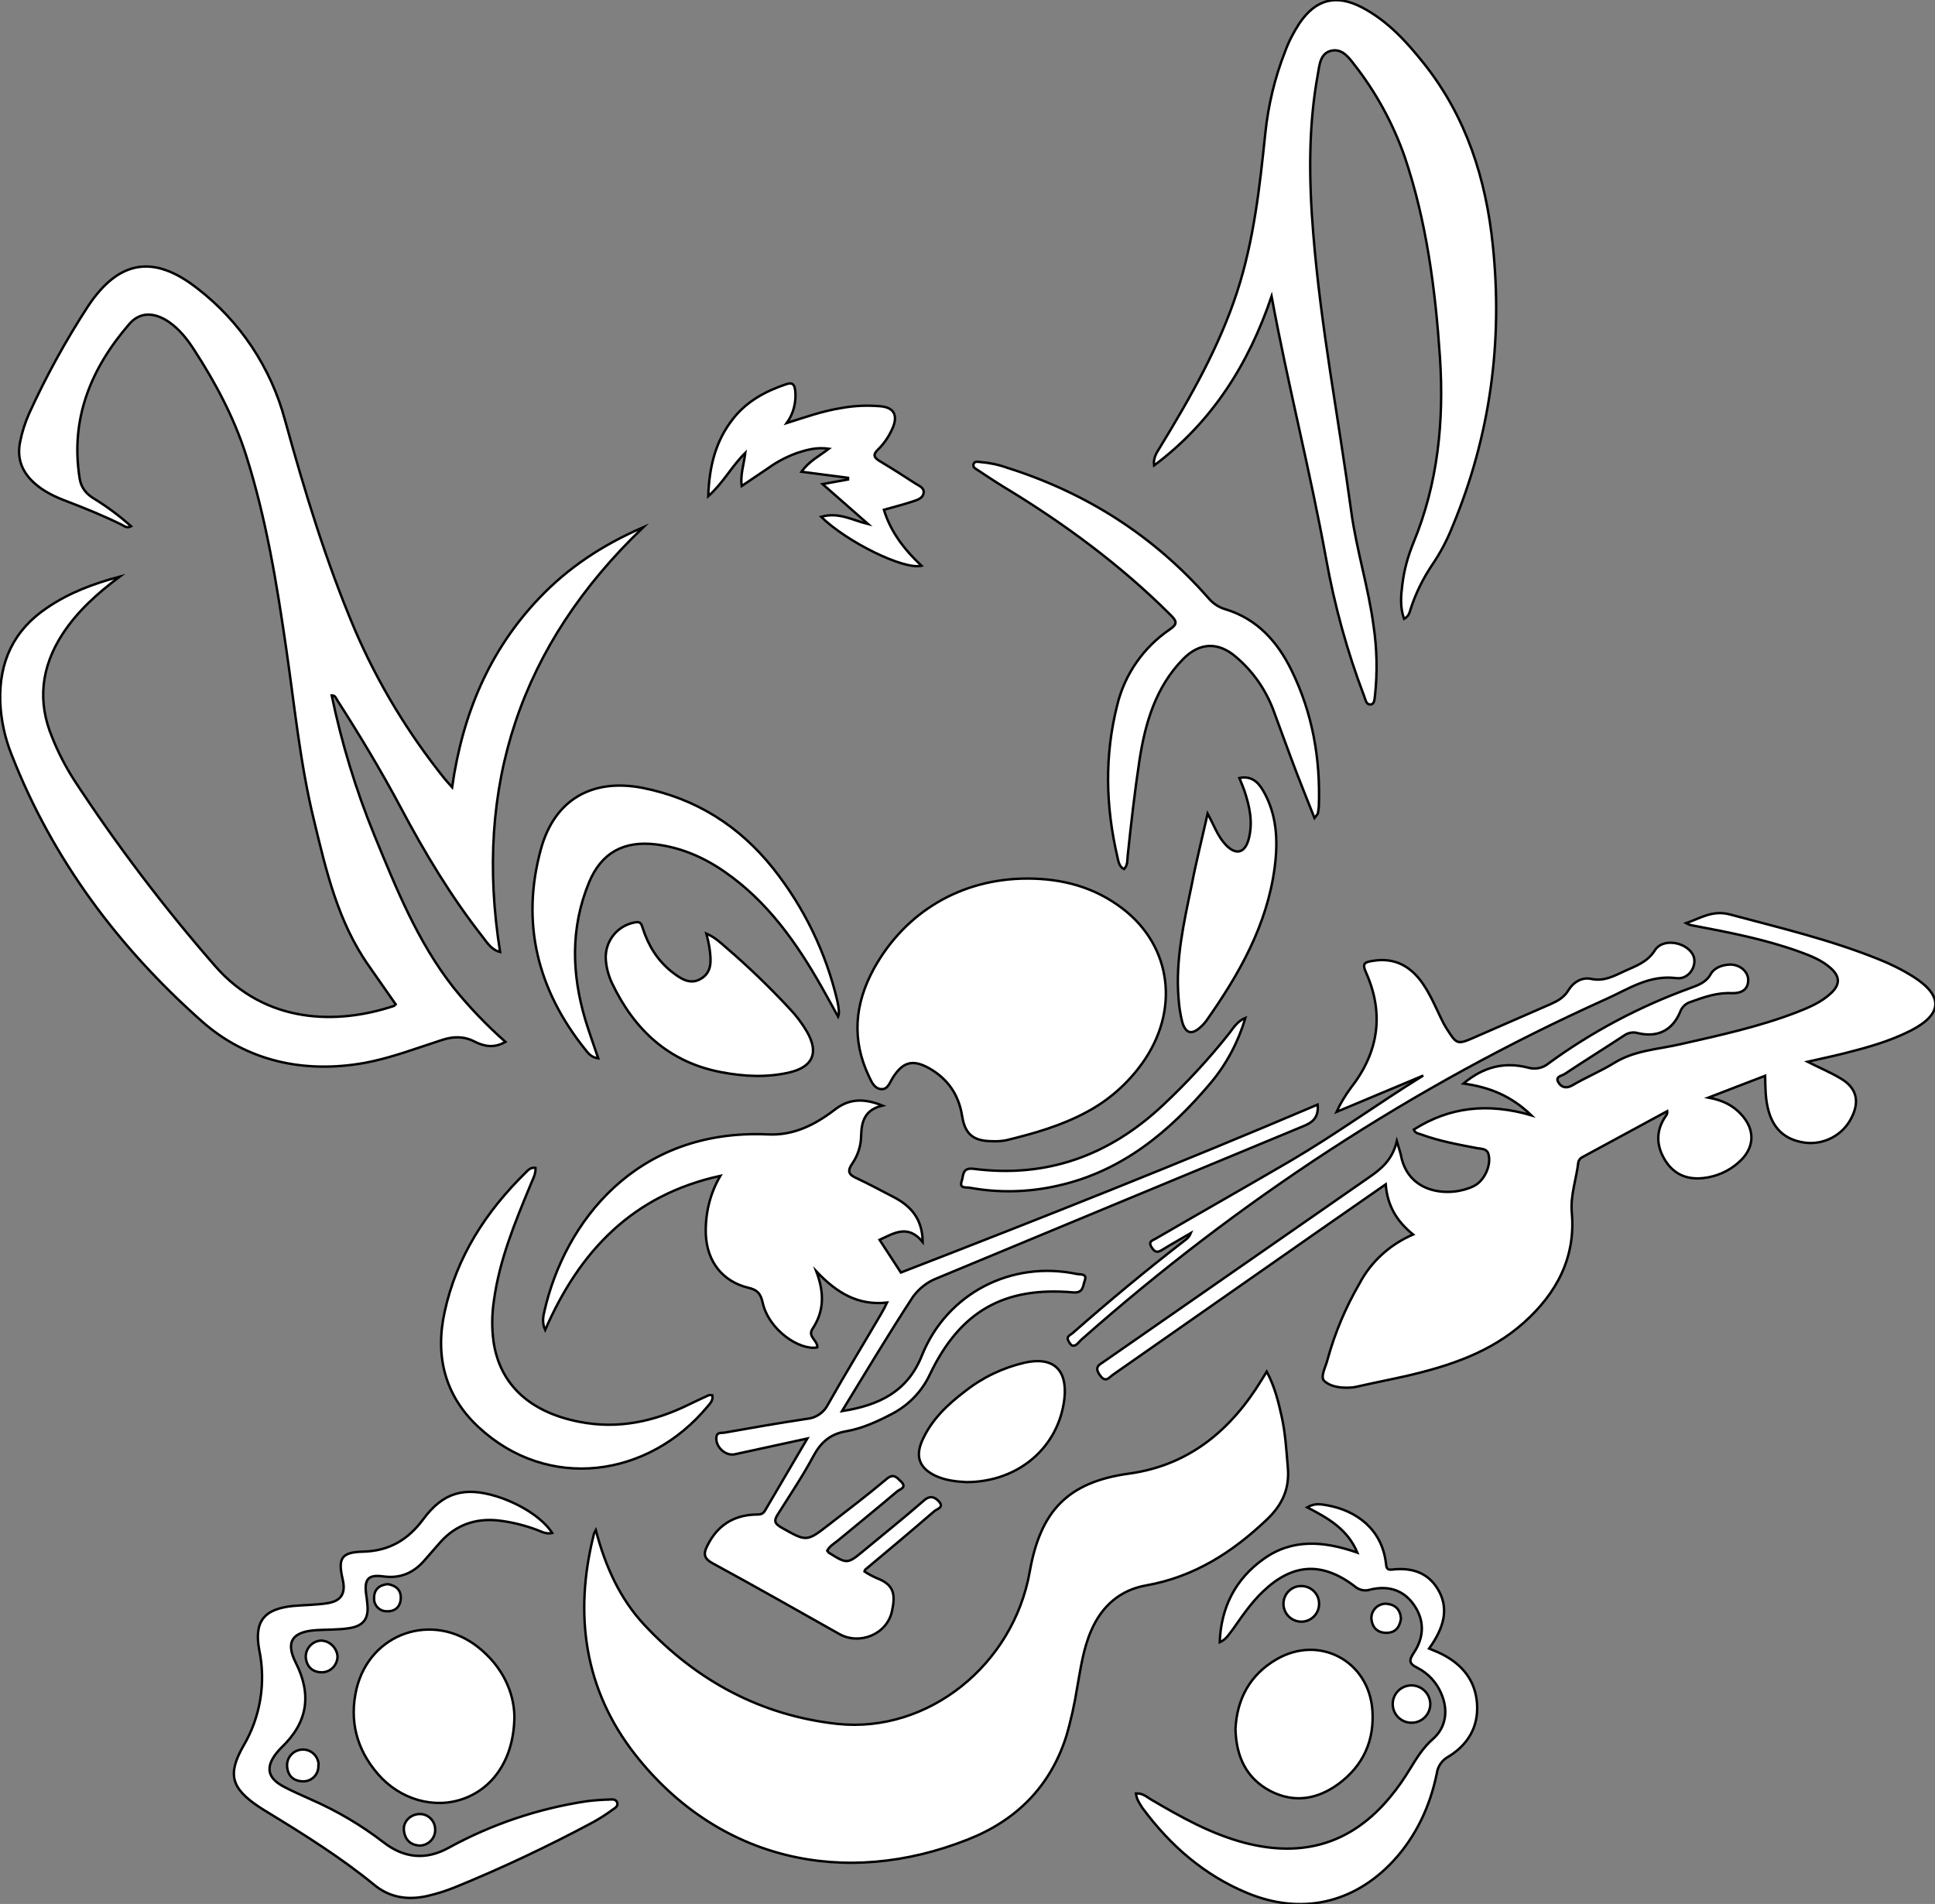<?xml version="1.0" encoding="utf-8"?>
<!-- Generator: Adobe Illustrator 24.1.0, SVG Export Plug-In . SVG Version: 6.00 Build 0)  -->
<svg version="1.1" id="图层_1" xmlns="http://www.w3.org/2000/svg" xmlns:xlink="http://www.w3.org/1999/xlink" x="0px" y="0px"
	 viewBox="0 0 798.6 785.8" style="enable-background:new 0 0 798.6 785.8;" xml:space="preserve">
<rect x="0" y="0" width="798.6" height="785.8" fill="#808080" stroke="none"/>
<style type="text/css">
	.st0{fill:#FFFFFF;stroke:#000000;stroke-miterlimit:10;}
</style>
<g>
	<path id="XE79CFFM2Gra2OT16_4_" class="st0" d="M49.4,238c-9.1,6.8-17.4,14.2-23.6,23.7c-8.8,13.6-10.5,27.8-4.2,42.8
		c2.4,6,5.4,11.8,8.9,17.3c17.6,26.9,37.1,52.6,58.2,76.8c21,24.2,50.7,24.3,73.8,16.6c0.3-0.1,0.5-0.4,0.8-0.7
		c-3.7-5.3-7.4-10.6-11.1-15.9c-12.8-18.2-17.6-39.3-22.7-60.4c-5.6-23-7.9-46.6-11.3-70c-3.9-27-8.3-54-16.6-80.2
		c-5-15.7-12.7-30.1-21.6-43.8c-2.8-4.3-6-8.4-10.4-11.4c-5.8-3.9-11.8-4.3-16.3,1c-15.8,18.3-24.4,39.1-20.4,63.8
		c0.6,3.7,2.7,6.3,5.9,8.2c5.4,3.3,10.5,7.1,15.3,11.4c-1.8,1-2.9-0.2-4-0.7c-7.3-3.6-14.9-6.7-22.5-9.6c-4.8-1.8-9.5-4-13.4-7.5
		c-5.1-4.6-7.3-10.1-5.9-17c0.8-4.1,2.1-8.1,3.8-11.9c7-15.3,15.1-30.1,24.3-44.2c12.6-18.9,27-21.4,45-7.3
		c17.7,13.6,30.4,32.7,36.2,54.3c8.1,29.4,17,58.6,28.9,86.7c9.5,22.1,22,42.7,37,61.4c0.8,1,1.7,1.9,3.1,3.5
		c4.3-30.1,15.3-56.4,36-78.1c11.8-12.4,25.8-21.8,42.9-29.2c-50.9,48.7-70,106.9-59.1,175.3c-3.6-0.9-5.3-3.8-7.1-6.1
		c-13.1-16.7-24-34.8-33.9-53.5c-8.1-15.2-16.9-29.8-26.2-44.3c-0.5-0.7-0.7-2-2.3-2c4.1,19.7,10,39.1,17.6,57.7
		c9,21.9,17.8,43.9,32.6,62.8c6.5,8.1,13.7,15.6,21.5,22.5c-4.6,2.7-8.8,1.9-12.7-0.1c-4.5-2.3-8.8-2.2-13.4-0.7
		c-10.6,3.4-21.2,7.5-32.1,9.5c-24.7,4.4-48.4-0.6-67.1-17.2c-34.4-30.5-61.6-66.8-78.5-110c-2.8-7-4.4-14.4-4.7-21.9
		c-0.5-16.4,5.5-29.5,19.4-38.8C28.6,244.6,38.8,240.8,49.4,238z"/>
	<path id="X2500FFM1Gra3OT27" class="st0" d="M245.9,631.5c3.9,14.9,9.9,28.3,20.1,39.2c21.6,23.1,48.3,37.4,79.7,40.8
		c37.3,3.9,72.5-24.3,79.3-62.9c4.4-24.8,15.5-36.9,40.9-40.4c24.8-3.4,42.1-17.9,54.8-38.7c0.6-1,1.2-1.9,2.1-3.4
		c3.3,6.2,4.8,12.4,6.2,18.7c1.5,6.8,1.9,13.8,2.5,20.8c0.8,8.9-2.3,15.5-8.7,21.6c-14.2,13.5-30,23.6-49.6,27.1
		c-11,1.9-18.5,8.6-22.9,18.8c-3.2,7.4-4.3,15.4-5.7,23.2c-1.1,6.9-2.6,13.8-4.6,20.5c-6.6,20.6-20.6,34.5-40.3,42.3
		c-51.2,20.4-103.4,8.6-137.6-35c-20.9-26.7-25.3-57.7-17.1-90.5C245.1,632.9,245.5,632.2,245.9,631.5z"/>
	<path id="XF9D886M2Gra1OT15" class="st0" d="M583.2,509.5c-6.8-5.5-10.6-11.9-11.3-20.7c-9.2,6.4-18,12.5-26.6,18.5
		c-28.7,20-57.3,40.1-86,60.1c-1.7,1.2-3,3.5-5.4,0.1s-0.2-4.2,1.8-5.6c36.4-25.3,72.8-50.6,109.2-75.9c5.1-3.5,9.7-7.2,11.6-15
		c0.9,3.1,1.4,4.5,1.7,5.9c3.1,16.2,20.6,17.3,30.1,12.6c4.4-2.2,7.3-8.7,6-13.2c-0.7-2.3-2.8-2.1-4.5-2.4
		c-7.8-1.5-15.7-2.9-23.3-5.7c-1.1-0.4-2.4-0.4-3-2c14.8-9.4,30.6-11.1,48.5-5.9c-8.3-8-17.2-11.6-28-13.1c8.3-7,17-9,26.5-6.6
		c3,0.9,6.2,0.3,8.6-1.7c17.9-13.1,37.6-23.5,58.5-31.1c3.2-1.2,6.4-2.2,8.4-5.7c1.5-2.7,4.6-3.8,7.7-4c4-0.2,7.7,2.6,7.8,6.2
		c0.1,4.6-3.4,5.7-6.8,5.6c-6-0.3-11.4,1.6-16.9,3.6c-2.1,0.6-3.7,2.2-4.4,4.2c-3.2,7.6-9.3,10.6-17.4,8.7c-1.9-0.6-4-0.2-5.6,0.9
		c-8.2,5.4-16.6,10.6-24.7,16c-1.1,0.7-3.9,1-2.6,3.3c1.2,2.1,3.2,2.9,5.9,1.3c5.6-3.3,11.7-5.8,17.2-9.2c8.4-5.2,18-5.6,27.2-7.7
		c16.3-3.7,32.5-7.2,48.1-13.2c5.1-2,10.2-4.1,14.3-8c3.7-3.5,3.6-6.8-0.2-10.2c-3.8-3.4-8.5-5.2-13.2-6.9
		c-14.2-5.1-28.9-7.9-43.6-10.7c-1-0.1-2-0.5-2.9-1c5.8-2,10.9-5.5,18-3.6c20.6,5.5,41.3,10.4,61.2,18.4c5.1,2,10.1,4.5,14.7,7.4
		c12.3,7.9,11.9,15.4-1.1,22.1c-8.8,4.5-18.3,7.1-27.8,9.5c-4.8,1.2-9.7,2.2-14.9,3.4c4.7,2.4,9.3,4.3,13.5,6.8
		c6.8,3.9,8.2,9.6,4.5,16.6c-3.6,7-11.3,11-19.1,10c-8.5-1.2-13.5-6-15.4-14.8c-0.9-4.1-0.9-8.2-1-12.8c-7.5,2.9-14.7,5.6-23.4,9
		c6,1.1,10.1,3.3,13.3,6.7c6.2,6.5,5.9,14.2-0.9,20.1c-4,3.6-9.1,5.8-14.4,6.4c-7,0.8-12.5-1.6-16.1-7.7c-3.5-5.9-3.6-12,0.5-17.9
		c0.5-0.6,0.7-1.3,0.6-2c-11.6,6.3-23.3,12.6-34.9,18.9c-0.9,0.4-1.6,1.2-1.8,2.2c-0.8,6.9-3.3,13.5-2.7,20.7
		c1.7,18.6-6.3,33.4-19.7,45.4c-13.8,12.4-30.9,18-48.6,22.1c-6.2,1.4-12.4,2.6-18.6,4c-1.1,0.3-2.3,0.5-3.4,0.7
		c-4.2,0.4-8.9,0-11.8-2.6c-1.9-1.7,0.6-5.9,1.3-8.9c3-10.9,7.4-21.4,13.1-31.2C565.8,520.7,573.7,513.6,583.2,509.5z"/>
	<path id="XDAA6B7M2Gra2OT11" class="st0" d="M543.8,455.9c0.5,5.2-1.9,7.3-5.9,8.9c-50.5,20.9-100.9,41.9-151.3,62.8
		c-3.9,1.5-7.3,4.2-9.8,7.6c-10,15.3-19.4,31-29.3,47.2c15.4-2.4,27.1-8.1,33-23c10.3-25.6,36.9-39.3,63.9-33.6
		c1.4,0.3,4.4-0.3,3.3,2.7c-0.8,2.1-0.5,5.3-4.8,4.9c-28.5-2.5-46.6,7.8-59,33.6c-3.2,7-8.7,12.8-15.5,16.4
		c-6.1,3.2-12.3,6.1-19.1,7.3c-6.5,1.1-10.4,4.4-13.5,10.1c-4.4,8.2-9.6,16-14.6,23.9c-1.7,2.6-1.9,3.9,1.2,5.7
		c10.5,5.9,10.4,6.1,19.9-1.3c7.9-6.1,15.9-12.2,23.5-18.6c3-2.6,4.3-0.7,6.1,1c2.5,2.5-0.5,3.1-1.6,4c-8.1,6.9-16.4,13.6-24.6,20.4
		c-1.5,1.2-3.3,2.2-4.3,4.1c0.2,0.3,0.4,0.5,0.6,0.8c7.7,4.8,7.7,4.8,14.7-1c8.2-6.8,16.6-13.5,24.6-20.5c2.7-2.4,4.7-1.3,6.3,0.5
		c2.1,2.4-1,3-2,3.9c-9.5,8.2-19,16.2-28.6,24.2c-0.1,0.1-0.1,0.3-0.2,0.7c1.6,1.1,3.4,2,5.2,2.8c7.4,2.8,7.5,7.2,6.1,13.7
		c-2.1,9.4-13.3,14-21.7,9.3c-17.4-9.8-34.8-19.7-52.3-29.2c-3.5-1.9-3.9-3.8-2.3-7c4-8.3,10.5-12.7,19.6-13.1
		c1.6-0.1,3.2,0.3,4.3-1.6c5.6-9.6,11.3-19.2,17.5-29.8c-10.7,2.3-20.3,4.4-29.9,6.5c-4,0.9-8.3-3.3-7.6-7.3
		c0.3-1.9,2.1-1.4,3.2-1.6c11.3-2,22.6-4,34-5.7c3.8-0.3,7.2-2.6,8.9-6.1c7.1-12.6,14.7-25,22-37.5c0.7-1.2,1.4-2.5,2.3-4.4
		c-11.9,1.3-20.7-3.9-29.2-12.9c3.5,9.3,3.1,16.7-1.6,23.8c-2.1,3.2,2.3,4.8,2,7.6c-7.2,1.4-20.1-7.1-22.6-18.7
		c-0.8-3.6-2.3-5.1-5.8-5.9c-10.8-2.6-17.1-10.9-17.6-22c-0.3-8.5,1.7-16.9,6-24.2c-36.3,7.9-58.2,31.2-72.3,63.6
		c-1.3-2.8-0.9-5.4-0.3-7.8c8.3-36.5,37.7-75.4,92.3-72.9c10.6,0.5,19.4-4,27.5-10.2c5.9-4.6,12-4.8,19.7-1.7
		c-7.3,1.7-8.6,6.5-8.8,12.2c0,4.2-1.3,8.3-3.7,11.8c-2.4,3.5-1,4.7,2.1,6.1c5.1,2.4,10.1,5.1,15.1,7.7c7.1,3.7,11.8,9,11.9,18.5
		c-6.1-7.5-11.9-3.6-17.8-0.9c3.1,4.8,6.3,9.6,8.8,13.5C429.4,502.9,486.7,480.2,543.8,455.9z"/>
	<path id="XE79CFFM2Gra2OT16_3_" class="st0" d="M524.8,122.3c-9.5,28-24.6,52-48.5,69.8c-0.4-3,1-5.2,2.4-7.4
		c12.5-20.5,24.4-41.3,31.9-64.3c6.9-21.3,9.3-43.2,11.6-65.3c1.2-11.6,3.9-23,8.2-33.9c1.5-4.1,3.5-7.9,5.9-11.6
		c6.8-10,15.2-12.1,25.9-6.5c10.6,5.6,18.4,14.2,25.7,23.4c17.3,21.9,25.4,47.4,28.2,74.7c4.2,40-1.1,78.8-16.6,116
		c-2.2,5.6-5,10.9-8.4,15.9c-3.7,5.5-6.7,11.5-8.8,17.9c-0.5,1.5-0.7,3.3-2.8,4.4c-1.8-4.9-1.3-9.7-0.7-14.4
		c0.7-5.8,2.3-11.5,4.5-16.9c10.2-24.6,12.7-50.4,11-76.5c-1.9-28.1-5.5-56.1-14.6-83C574.9,51,568,38.3,559.2,27
		c-2.4-3.1-5.1-7-9.6-6.1c-4.8,1-5,5.9-5.7,9.7c-4,21.8-3.7,43.8-1.9,65.8c3.1,38.6,10.5,76.6,15.7,114.9
		c2.2,15.9,7.1,31.2,9.2,47.1c1.4,9.4,1.6,19,0.6,28.4c-0.2,1.5-0.2,3.7-1.6,3.9c-2.1,0.4-2.3-2-2.9-3.4
		c-7-18.4-12.2-37.3-15.7-56.7C540.7,194.3,531.5,158.6,524.8,122.3z"/>
	<path id="X66CCFFM1Gra5Co16_9_" class="st0" d="M424,362.6c14.4,0,27.7,3.5,39.3,12.4c20.4,15.6,23.7,42.2,8,64
		c-6,8.3-13.7,15.1-22.7,19.9c-10.5,5.7-21.8,8.9-33.3,11.7c-2,0.4-4,0.5-6,0.4c-7.5-0.1-11-2.8-12.2-10.3
		c-1.4-8.9-5.9-15.4-13.6-19.8c-6.8-3.8-10.9-2.7-15.1,4c-1.2,1.9-2,4.8-4.7,4.6c-2.8-0.2-3.9-2.8-5-5.1c-7.3-15.2-6-30,1.9-44.5
		C373.6,376.3,396.8,362.6,424,362.6z"/>
	<path id="XBD54E0M2Gra4OT1_2_" class="st0" d="M227.9,632.7c-2.7,0.6-4.6-0.7-6.6-1.4c-5.2-1.9-10.5-3.2-16-3.8
		c-9.2-0.9-17.1,1.9-23.4,8.8c-2.3,2.6-4.6,5.3-6.9,7.9c-4.5,5.1-10,7.4-16.9,6.4c-6.1-0.8-7.8,1.1-7,7.3c0.2,1.3,0.4,2.6,0.5,4
		c0.7,6.1-1.5,9.2-7.6,10.1c-4.4,0.7-9,0.5-13.4,0.8c-10,0.6-12.9,4.8-8.5,13.5c6.7,13.3,4.8,24.7-5.9,34.9
		c-0.8,0.8-1.6,1.7-2.3,2.6c-4.2,5.5-3.5,9.8,2.5,13.2c3.9,2.2,8.1,3.9,12.2,5.8c10.5,4.6,20.5,10.5,29.6,17.5
		c8.6,6.7,17.6,7.5,27,2.3c17.7-9.7,37-16.2,57-19.2c3.1-0.4,6.3-0.6,9.5-0.7c1.2-0.1,2.5-0.1,3,1.2s-0.6,2.2-1.6,2.8
		c-2.7,2-5.5,3.8-8.4,5.4c-18.5,9.9-37.5,18.9-56.9,26.8c-3.7,1.5-7.5,2.7-11.4,3.6c-8,1.8-15.5,0.8-22.1-4.7
		c-13.7-11.2-28.7-20.6-43.8-29.8c-1.3-0.8-2.6-1.6-3.8-2.4c-11.3-7.6-12.9-13.4-6.2-25.1c7-11.9,9.3-26,6.5-39.5
		c-2.2-11.8,1.9-17,14.1-18.2c4.6-0.4,9.3-0.4,13.9-1.1c5.9-0.9,7.8-4.1,6.4-10c-2-8.6-0.5-11.1,8.5-11.3
		c10.8-0.3,18.5-4.9,24.8-13.4c8.2-11.1,17-13.5,30.3-9.4C214.9,620.7,224.1,626.7,227.9,632.7z"/>
	<path id="XBD54E0M2Gra4OT1_1_" class="st0" d="M503.4,677.8c0.5-14.3,6.4-26,18-34.3c11.9-8.6,25-7.5,38.8-2.7
		c-4.1-9.8-12.1-14.2-20.7-18.7c3.3-1.9,5.9-1.2,8.4-0.8c11.5,2.1,22.4,9.5,24.1,23.9c0.2,1.6,0.2,2.9,2.5,2.6
		c8.5-1,15.6,1.4,19.7,9.5c3.4,6.9,2,14.2-4.4,23.1c1.8,0.8,3.6,1.4,5.3,2.3c8.5,4.3,13.9,11,14.5,20.6c0.6,9.5-3.8,16.8-11.8,21.7
		c-2.6,1.4-4.4,3.9-4.8,6.9c-2.8,13.6-8.5,25.9-18,36.2c-16.3,17.5-38,22.4-60.2,13.2c-17.9-7.4-31.9-19.7-43.3-35.1
		c-0.8-1.2-1.6-2.5-2.2-3.9c-0.2-0.7-0.4-1.4-0.5-2.1c2.7-0.2,4.3,1.3,6.1,2.4c12.4,7.3,24.8,14.3,38.9,18c24,6.2,44.1,0.3,60-19
		c3.1-3.7,5.8-7.7,8.3-11.8c2.7-4.4,5.3-8.6,9.3-12.1c5.5-4.8,6.4-12,3.4-18.8c-1.9-4.5-5.3-8.2-9.7-10.5c-3.7-1.8-3.7-3.1-1.5-6.4
		c4.2-6.4,4.4-13.3-0.1-19.7c-4.4-6.3-10.9-8-18.1-6.2c-2.2,0.7-4.6,0.1-6.3-1.4c-13.5-10.3-25.8-9.5-38,2.3
		c-4.7,4.5-8.4,9.9-12.1,15.2C507.4,674.2,506.2,676.6,503.4,677.8z"/>
	<path id="XE79CFFM2Gra2OT16_2_" class="st0" d="M542.5,337.6c-2.6-6.5-4.9-12.3-7.2-18.2c-3.4-8.9-6.6-17.8-9.9-26.7
		c-3.2-8.3-8.4-15.7-15.1-21.4c-7.4-6.5-15.2-6.3-22.1,0.8c-11.2,11.5-15.5,26.1-17.9,41.5c-2,13.2-3.5,26.4-4.9,39.7
		c-0.2,1.8,0.1,3.7-1.5,5.4c-2-1-2.3-3.1-2.7-4.9c-4.9-20.9-5.4-41.9-0.1-62.8c3.1-12.8,10.9-23.9,21.8-31.3
		c3.2-2.2,2.7-3.4,0.3-5.8c-20.7-20.7-44.2-38-69.2-53.1c-3.6-2.2-7-4.5-10.5-6.8c-0.9-0.6-2.3-1.2-1.6-2.7c0.5-1,1.7-0.7,2.7-0.6
		c3.8,0.3,7.6,1.1,11.2,2.4c32.5,10.3,60.3,28,82.8,53.6c1.9,2.3,4.4,4,7.3,4.8c13,4,21.3,13.3,27.1,25.1
		c8.7,17.7,12,36.6,11.3,56.2c-0.1,1-0.2,2-0.4,2.9C543.8,336.1,543.5,336.3,542.5,337.6z"/>
	<path id="XE79CFFM2Gra2OT16_1_" class="st0" d="M345.9,419.6c-2.5-4.5-4.5-8.2-6.6-11.9c-10.4-18.4-22.4-35.5-40.1-47.8
		c-8.6-6-18-10.1-28.5-11.4c-13.2-1.6-22.5,3.4-27.6,15.7c-7.7,18.7-7.2,37.7-1.5,56.8c1.6,5.2,3.4,10.2,5.3,15.8
		c-3-0.4-4.2-2.2-5.4-3.7c-19.6-24.5-26.6-52-18.3-82.5c5.6-20.6,21.2-29.5,42.1-25.4c22,4.4,39.8,15.7,53.7,33.1
		c12.8,16.1,21.9,34.8,26.6,54.9c0.3,1.3,0.5,2.6,0.6,3.9C346.3,418,346.2,418.8,345.9,419.6z"/>
	<path id="X66CCFFM1Gra5Co16_8_" class="st0" d="M212.3,708.3c-0.1,17.1-8.3,29.4-20.8,34c-12.2,4.5-26.4,0.5-35.6-10.2
		c-8.7-10.1-11.8-21.8-8.8-34.9c5.5-23.3,31.5-32.2,50.2-17.4C207.4,687.8,212.1,698.4,212.3,708.3z"/>
	<path id="X9933FFM1Gra4Co12_1_" class="st0" d="M587.4,443.9c-11.6,4.9-23.2,9.7-35.8,15c1.6-3.5,3.6-6.8,5.9-9.9
		c11.5-14.7,13.9-30.7,6.2-47.8c-1.6-3.6-0.4-4.1,2.7-4.6c9.2-1.6,15.9,2.2,20.9,9.5c3,4.4,5.1,9.3,7.4,14.1c0.7,1.5,1.5,3,2.4,4.4
		c4.1,6.5,4.4,6.6,11.3,3.6c10.5-4.6,21-9.2,31.6-13.8c2.9-1.3,5.5-2.7,7.3-5.7c2-3.3,5.6-5.5,9.3-4.7c5.5,1.2,9.7-1.3,14.1-3.3
		c4.6-2.1,9.2-3.6,12.3-8.5c3.1-5,12.4-3.6,15.5,1.5c2.5,4.1-1.1,10.7-6.6,10c-11.4-1.5-20.1,4.7-29.4,8.8
		c-79.2,35.7-151.1,82.8-216.2,140.4c-1.1,1-2,2.6-3.5,2.5c-0.7,0-1.5-1.3-1.9-2.1c-0.9-1.8,0.9-2.3,1.8-3.1
		c15-13.2,30.4-26,46.2-38.2c1.2-0.8,2.1-1.8,2.6-3.1c-3.9,2.3-7.9,4.5-11.8,6.9c-2,1.3-3.1,1.1-4.4-1c-1.6-2.5,0.4-2.8,1.7-3.6
		c18.6-10.8,37.3-21.4,55.8-32.2C551.4,468.1,568.9,455.3,587.4,443.9z"/>
	<path id="XBD54E0M2Gra4OT1" class="st0" d="M294,575.9c0.4,2-0.9,3.3-1.9,4.5c-24.5,29.6-66,35.2-94.6,8.6
		c-13.9-12.9-18-29.3-14-47.5c4.9-22.7,17-41.4,33.4-57.5c1-1,2-2.3,4.1-2c0.2,2.7-1.3,5-2.2,7.4c-6.3,15.2-12.6,30.5-14.9,47
		c-0.9,5.8-1,11.6-0.2,17.4c2.6,17.6,14.9,29,35.3,33c16.1,3.2,31.1-0.1,45.5-7.2c2.7-1.3,5.4-2.6,8.1-3.8
		C293,575.7,293.6,575.9,294,575.9z"/>
	<path id="X003399M1Gra2Co15_1_" class="st0" d="M291.5,385.3c3.5,1.5,5.8,3.7,8.2,5.8c9.1,7.8,17.7,16.1,25.9,24.9
		c2.9,3,5.4,6.3,7.5,9.9c4.9,8.6,2.4,14.4-7.2,16.7c-9.4,2.2-18.9,1.7-28.3-0.1c-21.5-4.1-35.8-17.4-45-36.7
		c-1.5-3.2-2.4-6.6-2.6-10.1c-0.3-7.3,4.8-13.7,12-15c2.5-0.5,2.7,0.7,3.3,2.5c2.3,7.1,6.1,13.3,12.1,18c3.5,2.7,7.4,5.4,11.8,2.8
		c4.7-2.7,4.3-7.5,3.7-12.1C292.6,389.7,292.1,387.5,291.5,385.3z"/>
	<path id="X66CCFFM1Gra5Co16_7_" class="st0" d="M509.9,713.6c0.6-12.3,5.9-22.4,17-28.8c17.6-10.2,38,0.7,39.5,21
		c0.9,12.6-3.8,22.9-13.9,30.4c-8.7,6.4-18.3,8.1-28.2,3C514.3,733.9,510.2,725,509.9,713.6z"/>
	<path id="X81B540M2Gra6OT4" class="st0" d="M324.7,174.6c7.6-2.4,14.9-5,22.6-6.2c5.4-1,10.9-1.2,16.4-0.7c5.2,0.6,6.8,3.6,4.9,8.5
		c-1.5,3.6-3.6,6.8-6.4,9.5c-2,2-1.5,3.1,0.7,4.5c5,3,9.9,6.1,14.8,9.3c1.5,1,3.7,1.7,3.5,3.8c-0.2,2.3-2.5,3-4.3,3.6
		c-3.9,1.3-7.9,2.3-12.1,3.5c2.8,9.2,8.5,16.5,15.5,23.1c-7.2,1.8-30.8-9.8-41.4-20.2c7.3-2.1,13.1,1.5,19.4,3
		c-6-5.3-12.1-10.6-18.8-16.5l10.5-1.9v-0.7l-19.2-2.5c3-4.3,7.1-6.3,11.3-9.5c-5-0.7-9,0.4-13,1.7c-4.2,1.5-8.3,3.6-11.9,6.2
		c-3.5,2.4-7.1,4.8-11.1,7.5c-0.6-4.8,0.9-8.8,1.5-13.7c-5.7,5.6-9,12.3-15.3,17.9c0.4-12.4,3.1-22.9,10.2-31.9
		c5.6-7.2,13.3-11.4,21.9-14.3c2.9-1,3.5,0.3,3.8,2.6C328.7,165.9,327.5,170.7,324.7,174.6z"/>
	<path id="X003399M1Gra2Co15" class="st0" d="M498.4,335.8c2.6,4.7,4.1,9.3,7.5,12.9c4.1,4.3,7.8,3.5,9.4-2.2
		c1.9-6.9,0.5-13.5-1.7-20.1c-0.6-1.7-1.3-3.4-2.1-5.3c4.9-1,7.7,1.6,9.8,5.2c5.7,9.8,6.2,20.6,4.8,31.5
		c-3.1,24-14.7,44.3-28.3,63.6c-0.6,0.8-1.3,1.6-2,2.2c-3.8,3.7-6.5,3.1-7.9-1.9c-0.8-3.2-1.3-6.5-1.5-9.8
		c-1.3-15.8,2.2-31.1,5.4-46.5C493.7,355.5,496.2,345.7,498.4,335.8z"/>
	<path id="X9933FFM1Gra4Co12" class="st0" d="M399,611.7c-4-0.2-8.6-0.6-12.9-2.6c-6.5-3.1-8.4-7.7-5.6-14.3
		c3.8-8.7,10.4-15,17.8-20.6c7.2-5.7,15.6-9.7,24.6-11.8c11.7-2.6,17.7,2.8,16.4,14.8C437,597.2,420.5,611.6,399,611.7z"/>
	<path id="XE79CFFM2Gra2OT16" class="st0" d="M514,420.1c-2.9,9.8-7.7,18.9-14.2,26.7c-17,20.2-36.7,36.7-63.4,42.6
		c-11.9,2.7-24.2,3-36.2,0.8c-1.4-0.3-4.4,0.5-3.3-2.7c0.8-2.3,0.1-5.7,4.9-5.1c30.2,3.9,56-5.5,78.1-26.2
		c9.8-9.2,19-19.1,27.4-29.7C509.1,424.1,510.8,421.4,514,420.1z"/>
	<path id="X66CCFFM1Gra5Co16_6_" class="st0" d="M582.5,711c-4.3,0-7.7-3.5-7.7-7.7c0-4.3,3.5-7.7,7.7-7.7l0,0
		c4.2,0,7.6,3.3,7.8,7.5c0.1,4.2-3.2,7.8-7.5,7.9C582.8,711,582.6,711,582.5,711z"/>
	<path id="X66CCFFM1Gra5Co16_5_" class="st0" d="M537.1,669.3c-4,0-7.3-3.2-7.4-7.2c-0.1-4.1,3.2-7.5,7.2-7.5
		c4.1-0.1,7.5,3.2,7.5,7.2C544.5,665.9,541.2,669.3,537.1,669.3C537.2,669.3,537.2,669.3,537.1,669.3z"/>
	<path id="X66CCFFM1Gra5Co16_4_" class="st0" d="M131.4,728.6c0.2,3.5-2.5,6.5-6,6.6c-0.1,0-0.3,0-0.4,0c-3.8-0.1-6.2-2.2-6.5-6.1
		c-0.3-3.6,2.4-6.7,6-7s6.7,2.4,7,6C131.4,728.3,131.4,728.4,131.4,728.6L131.4,728.6z"/>
	<path id="X66CCFFM1Gra5Co16_3_" class="st0" d="M179.6,754.9c0.2,3.6-2.6,6.6-6.1,6.8c-0.1,0-0.2,0-0.3,0c-3.9-0.2-6.1-2.5-6.5-6.3
		c-0.4-3.6,2.8-6.7,6.5-6.7C176.6,748.6,179.5,751.4,179.6,754.9z"/>
	<path id="X66CCFFM1Gra5Co16_2_" class="st0" d="M139.3,683.6c0,3.6-2.9,6.6-6.5,6.6h-0.1c-3.8-0.1-6.1-2.3-6.5-6.1
		c-0.2-3.6,2.6-6.8,6.3-7C136,677.2,139,680,139.3,683.6z"/>
	<path id="X66CCFFM1Gra5Co16_1_" class="st0" d="M578.2,668c-0.5,3.5-2.2,5.9-6,5.9c-3.7,0-5.8-2.1-6.2-5.7
		c-0.2-3.3,2.3-6.1,5.6-6.3c0.2,0,0.3,0,0.5,0C575.9,662.2,577.9,664.3,578.2,668z"/>
	<path id="X66CCFFM1Gra5Co16" class="st0" d="M160.1,653.8c3.3,0.6,5.5,2.4,5.3,6c-0.2,3.5-2.5,5.4-5.9,5.2c-2.8,0-5.1-2.3-5.1-5.1
		c0-0.2,0-0.3,0-0.5C154.4,656,156.6,654.1,160.1,653.8z"/>
</g>
</svg>

